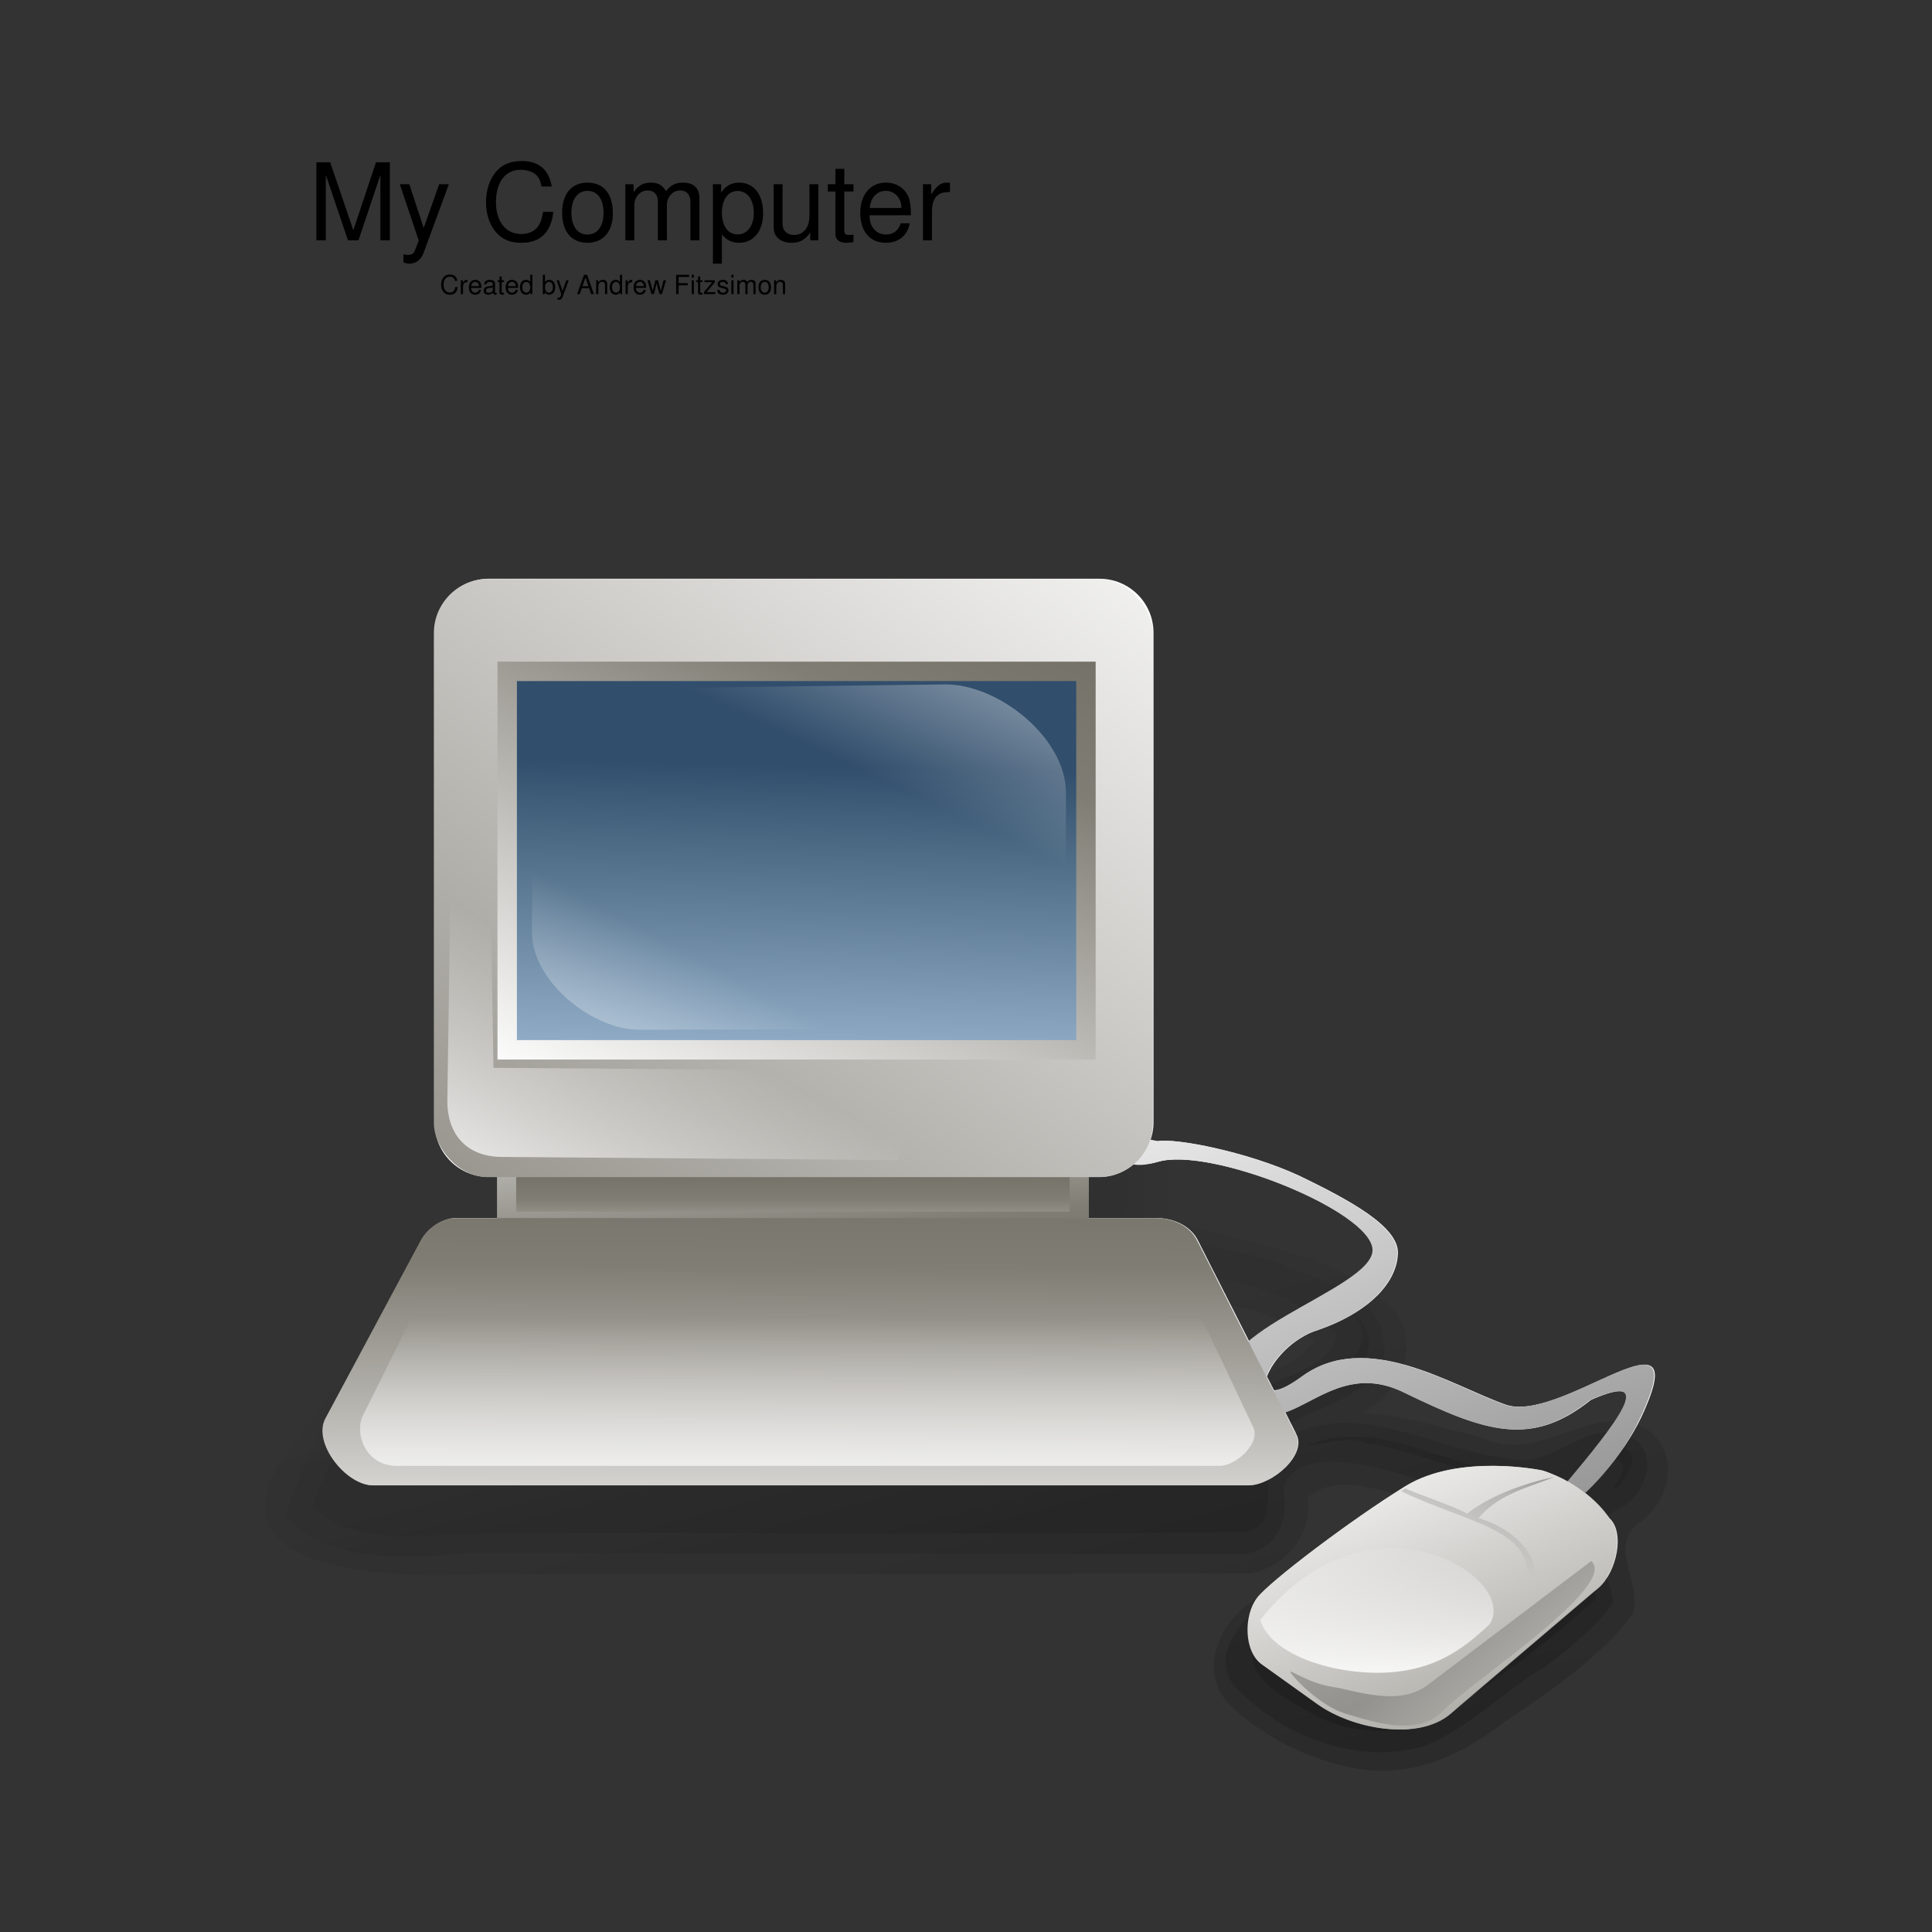 <svg:svg xmlns:dc="http://purl.org/dc/elements/1.1/" xmlns:ns1="http://sodipodi.sourceforge.net/DTD/sodipodi-0.dtd" xmlns:ns2="http://www.inkscape.org/namespaces/inkscape" xmlns:ns3="http://www.w3.org/1999/xlink" xmlns:ns5="http://creativecommons.org/ns#" xmlns:rdf="http://www.w3.org/1999/02/22-rdf-syntax-ns#" xmlns:svg="http://www.w3.org/2000/svg" height="216.55" id="Andysvg" version="1.0" viewBox="-28.416 -41.599 216.55 216.55" width="216.55" x="0" y="0" ns1:docbase="/home/andy/Desktop/etiquette-icons-0.4/scalable/filesystems" ns1:docname="gnome-fs-client.svg" ns1:version="0.32" ns2:export-filename="/home/nathan/Desktop/Andy Fitzsimon/gnome-fs-client.png" ns2:export-xdpi="72" ns2:export-ydpi="72" ns2:output_extension="org.inkscape.output.svg.inkscape" ns2:version="0.46">
  <svg:rect x="-28.416" y="-41.599" width="216.55" height="216.55" fill="#333333" stroke="none"/>
  <svg:defs id="defs3">
    <svg:linearGradient id="linearGradient892">
      <svg:stop id="stop893" offset="0" style="stop-color:#ffffff;stop-opacity:0" />
      <svg:stop id="stop894" offset="1" style="stop-color:#fff" />
    </svg:linearGradient>
    <svg:linearGradient id="linearGradient888">
      <svg:stop id="stop889" offset="0" style="stop-color:#565248" />
      <svg:stop id="stop1861" offset=".5" style="stop-color:#807d74" />
      <svg:stop id="stop890" offset="1" style="stop-color:#fff" />
    </svg:linearGradient>
    <svg:linearGradient id="linearGradient891" x1="1.349" x2=".025" y1="-.852" y2="1.09" ns3:href="#linearGradient888" />
    <svg:linearGradient id="linearGradient901" x1=".549" x2=".58" y1="1.102" y2=".25">
      <svg:stop id="stop1134" offset="0" style="stop-color:#9db8d2" />
      <svg:stop id="stop1136" offset=".762" style="stop-color:#4b6983" />
      <svg:stop id="stop1135" offset="1" style="stop-color:#314e6c" />
    </svg:linearGradient>
    <svg:linearGradient id="linearGradient905" x1="-1.539" x2="1.091" y1="2.789" y2="-.195" ns3:href="#linearGradient888" />
    <svg:linearGradient id="linearGradient1138" x1=".675" x2=".153" y1="1.977" y2=".523">
      <svg:stop id="stop1807" offset="0" style="stop-color:#000000;stop-opacity:.351" />
      <svg:stop id="stop3276" offset="0.65" style="stop-color:#000000;stop-opacity:.134" />
      <svg:stop id="stop1808" offset="1" style="stop-color:#000000;stop-opacity:0" />
    </svg:linearGradient>
    <svg:linearGradient id="linearGradient1140" x1=".739" x2=".678" y1="-1.073" y2="1.443" ns3:href="#linearGradient888" />
    <svg:linearGradient id="linearGradient1144" x1=".529" x2=".533" y1=".266" y2="1.383" ns3:href="#linearGradient892" />
    <svg:linearGradient id="linearGradient1146" x1=".514" x2="-.077" y1=".555" y2="1.188" ns3:href="#linearGradient892" />
    <svg:linearGradient id="linearGradient1148" x1=".582" x2="1.326" y1=".328" y2="-.57" ns3:href="#linearGradient892" />
    <svg:linearGradient id="linearGradient1150" x1=".252" x2="-.575" y1=".578" y2="1.477" ns3:href="#linearGradient892" />
    <svg:linearGradient id="linearGradient1156" x1=".483" x2=".483" y1="-0.4" y2="1.875" ns3:href="#linearGradient888" />
    <svg:linearGradient id="linearGradient1157" x1="1.553" x2="-1.208" y1="3.326" y2="-.49" ns3:href="#linearGradient888" />
    <svg:linearGradient id="linearGradient1166" x1=".859" x2=".505" y1="-.529" y2=".865">
      <svg:stop id="stop1318" offset="0" style="stop-color:#000000;stop-opacity:.529" />
      <svg:stop id="stop1320" offset=".5" style="stop-color:#000000;stop-opacity:.174" />
      <svg:stop id="stop1319" offset="1" style="stop-color:#000000;stop-opacity:0" />
    </svg:linearGradient>
    <svg:linearGradient id="linearGradient1167" x1="1.611" x2="-.083" y1="3.07" y2=".047" ns3:href="#linearGradient888" />
    <svg:linearGradient id="linearGradient1169" x1="1.478" x2="-.13" y1="2.922" y2="-.267">
      <svg:stop id="stop895" offset="0" />
      <svg:stop id="stop896" offset="1" style="stop-color:#fff" />
    </svg:linearGradient>
    <svg:linearGradient id="linearGradient1171" x1=".831" x2=".564" y1=".578" y2=".367">
      <svg:stop id="stop903" offset="0" style="stop-color:#000000;stop-opacity:0" />
      <svg:stop id="stop904" offset="1" style="stop-color:#000000;stop-opacity:.22" />
    </svg:linearGradient>
    <svg:linearGradient id="linearGradient1404" x1=".532" x2=".546" y1=".289" y2="1.1" ns3:href="#linearGradient892" />
  </svg:defs>
  <ns1:namedview bordercolor="#666666" borderopacity="1.0" id="base" pagecolor="#ffffff" showborder="true" showgrid="false" ns2:current-layer="Andysvg" ns2:cx="65.131869" ns2:cy="124.95155" ns2:pageopacity="0.0" ns2:pageshadow="2" ns2:window-height="491" ns2:window-width="407" ns2:window-x="311" ns2:window-y="0" ns2:zoom="2.8284272" />
  <svg:path d="m-59.372 36.528c-3.359 0-6.064 2.705-6.064 6.064v54.924c0 3.364 2.705 6.064 6.064 6.064h2.057v4.6h-5.681c-1.55 0-3.206 1.14-3.938 2.51l-10.699 19.97c-1.449 2.7 2.299 7.49 5.367 7.49h98.069c2.607 0 6.548-3.39 5.367-5.71l-1.255-2.51c3.505-1.12 7.368-5.17 13.418-2.16 9.136 4.42 14.155 6.13 20.84 0.8 7.504-3.3 3.253 2.2-2.683 9.3-0.891-0.5-1.68-1.09-2.718-1.39 0 0-9.306-1.97-15.369 1.78-6.064 3.74-15.217 10.69-16.554 12.47-1.516 1.96-1.515 6.04 0.522 7.5l6.239 4.46c3.874 2.76 11.182 4.16 14.811 1.08l16.589-14.12c2.018-1.71 3.026-6.21 1.22-7.84-0.612-0.94-1.593-1.96-2.788-2.89 2.401-2.16 5.236-5.43 7.039-9.93 4.484-10.89-9.793 2.25-15.891 0.1-6.099-2.15-15.518-8.42-22.723-3.17-1.548 1.13-2.537 1.52-3.206 1.57l-0.802-1.54c0.613-1.73 2.836-4.34 5.751-5.22 5.829-2.02 8.874-5.43 8.921-8.65 0.047-2.97-5.489-5.95-11.047-8.64-5.805-2.69-13.879-4.246-15.857-3.868-0.348-0.114-0.56 0.021-0.872 0 0.234-0.645 0.384-1.328 0.384-2.056v-54.924c0-3.359-2.705-6.064-6.064-6.064h-68.447zm77.752 65.102c7.374 0.28 21.161 6.28 21.398 10.07 0.183 3.1-9.39 6.5-13.87 10.39l-5.786-11.4c-0.851-1.68-2.79-2.51-4.67-2.51h-8.538v-4.6h2.161c1.545 0 2.939-0.62 4.008-1.57 0.602 0.14 1.362 0.23 2.613-0.14 0.734-0.21 1.63-0.28 2.684-0.24z" id="rect1009" style="fill-rule:evenodd;stroke-width:1.447pt;fill:#ffffff" transform="translate(85.737 -13.258)" />
  <svg:g id="g4293" style="stroke-width:.505;stroke-opacity:.761;fill:url(#linearGradient1138)" transform="matrix(1.115 0 0 .964 387.43 12.273)">
    <svg:path d="m-270.86 33.815c-18.5 0.111-37.07-0.222-55.52 0.167-5.05 1.714-4.64 7.918-4.31 12.171-0.07 14.074 0.15 28.145 0.48 42.215 2 2.672 6.99 2.25 7.53 6.171 1.9 1.72 5.63 0.343 8.24 0.794 15.89 0.027 31.78 0.054 47.67 0.081 0.41-4.949 6.64-6.59 10.95-5.874-0.2-0.482-5.88-1.601-3.8-5.048 0.16-15.765 0.42-31.61-0.2-47.324-1.37-4.187-7.52-3.334-11.04-3.353zm34.21 63.445c1.86 2.87-0.44 5.83-3.28 6.9-2.7 1.76-5.66 3.47-8.6 4.61-4.65-0.58-2.89-6.89-6.48-8.873-5.33-3.45-12.2-1.458-18.22-1.958-18.59 0.01-37.19 0.02-55.78 0.029-6.45 5.602-10.16 13.432-12.54 21.352 4.3 4.89 11.65 2.96 17.45 3.08 25.45-0.17 50.98 0.22 76.4-0.15 4.3-1.1 0.25-7.4 4.12-9.21 0.84-0.31-4.23 1.4-3.68-1.41 1.77-4.97 8.12-5.63 11.34-9.26 1.53-2.614-0.35-5.448-2.41-7.11 0.56 0.667 1.12 1.334 1.68 2zm-3.99 14.49c-3 1.38 3.61-1.05 5.08 0.22 5.85 0.77 11.4 5.23 17.44 3.26-7.86 1.09-14.68-6.2-22.52-3.48zm28.63 0.59c-3.97 1.51 3.79-0.16 1.93 3.54-2.43 4.06 3.09-2.01 0.47-3.33-0.55-0.6-1.67-0.07-2.4-0.21zm-1.96 8.49c-6.17 3.5-14.41-1.75-19.89 3.56-4.5 3.61-10.71 5.96-13.18 11.36-0.62 3.85 3.79 6.15 6.59 7.97 4.85 2.83 11.63 2.03 15.25-2.29 4.57-3.47 8.76-7.35 12.71-11.46-0.34-3.02-1.95-6.33-1.48-9.14z" id="path2720" />
    <svg:path d="m-269.68 32.257c-19.09 0.094-38.2-0.007-57.27 0.092-5.69 1.314-6.95 7.942-6.27 12.8 0.1 14.748 0.15 29.511 0.6 44.246 0.73 3.915 7.76 2.704 7.51 7.046-2.96-0.256-6.44-0.124-7.96 2.805-5.86 5.734-8.92 13.414-11.2 21.044 4.04 5.68 12.01 5.02 18.24 4.43 25.86 0.01 51.75 0.1 77.6 0.06 4.01 0.01 5.12-4.42 4.46-7.57 1.08-4.27 6.93-3.26 10.16-2.22 5.79 1.65 12.55 5.44 18.23 1.39 4.22-2.66 2.52 2.02-0.2 3.05-5.05 2.83-11.31-0.45-16.62 1.78-4.13 2.68-8.35 5.64-12.37 8.54-3.57 2.26-7.14 7.64-3.37 11.22 4.35 5.06 11.77 8.48 18.46 6.12 4.59-2.23 7.89-6.34 12.06-9.2 2.52-2.2 5.13-4.62 6.78-7.39-0.02-3.58-3.85-8.59 0.59-10.93 2.99-1.62 4.44-7.45 0.5-8.69-4.42-1.43-7.2 4.22-11.69 2.81-7.03-0.92-14.12-6.49-21.26-2.97-4.2 2.35-0.77-1.28 1.24-2.15 3.6-1.72 8.73-4.2 7.51-8.952-0.32-4.534-5.27-6.42-9-7.895-4.67-2.648-10.32-2.378-15.11-4.79 0.17-16.548 0.47-33.169-0.21-49.672-0.94-4.868-7.33-5.3-11.41-5.004zm11.02 59.507c7.15 0.475 15.45 1.71 20.08 7.508-0.38 3.788-5.42 4.528-7.95 6.868-2.39 2.34-4.59-0.33-4.5-2.87-1.68-4.934-7.18-7.559-12.29-6.737-3.69 0.193-0.4-4.595 1.92-4.153 0.92-0.202 1.82-0.426 2.74-0.616z" id="path2723" />
    <svg:path d="m-324.04 30.709c-12.31 0.111-11.12 8.944-10.75 14.604 0.24 15.124 0.4 30.286 0.78 45.385 0.8 2.359 3.3 3.288 5.26 4.554-5.71 1.224-8.22 7.178-11.36 11.338-2.22 4.78-7.73 9.34-5.81 14.85 1.92 5.5 13.7 6.24 20.97 5.69 25.88-0.03 51.78 0.02 77.66-0.06 3.99-0.9 6.29-5.03 5.79-8.83 3.2-3.29 8.17-0.21 11.97 0.39 3.81 0.68-3.03 0.65-3.66 1.92-5.05 2.41-9.43 6.1-13.72 9.56-3.54 2.86-5.51 8-2.66 11.97 3.36 3.84 8.16 6.76 13.27 7.72 5.65 1.04 10.73-1.97 14.68-5.56 4.75-3.64 9.53-7.46 12.78-12.43 1.08-3.55-2.63-7.94 0.76-10.71 3.15-2.64 4.01-8.08 0.66-10.83-5.4-3.46-10.95 4.28-16.48 1.02-4.04-1.12-8.01-2.76-12.28-2.84 4.65-2.57 6.55-9.668 2.09-13.297-5.53-5.749-14.37-6.359-21.31-9.409-0.47-6.804-0.14-13.771-0.31-20.645-0.1-9.368-0.03-18.786-0.23-28.123-2.1-5.74-9.4-6.536-14.82-6.246-18.65 0.041-41.13-0.133-53.28-0.021zm68.57 63.774c5.12 1.138 10.78 1.733 14.64 5.567-1.55 2.5-4.45 3.59-6.97 4.93-1.92-5.295-6.6-10.01-12.71-9.842-0.16-1.007 3.78-0.587 5.04-0.655z" id="path2737" ns1:nodetypes="ccccczccccccccccccccccccczccccc" />
  </svg:g>
  <svg:rect height="8.315" id="rect1155" style="fill-rule:evenodd;stroke:url(#linearGradient1157);stroke-width:1.447pt;fill:url(#linearGradient1156)" transform="matrix(1.115 0 0 1.115 -8.792 -1.69)" width="57.568" x="33.326" y="78.658" />
  <svg:path d="m98.724 78.928c-3.537-1.168-5.223 3.628 0.043 2.076 5.263-1.551 21.363 4.902 21.603 8.791 0.25 4.111-18.87 8.786-13.63 14.625 4.89 6.28 8.61-4.28 16.81-0.21 8.19 3.97 12.71 5.51 18.7 0.73 6.85-3.01 2.8 2.14-2.67 8.66-5.47 6.53 4.42 1.48 8.33-8.28 4.02-9.762-8.78 2.02-14.25 0.09s-13.92-7.56-20.38-2.85c-6.46 4.7-3.65-3.067 1.58-4.657 5.22-1.811 7.95-4.857 8-7.741 0.04-2.664-4.93-5.35-9.92-7.759-5.2-2.409-12.44-3.814-14.216-3.475z" id="path2676" style="fill-rule:evenodd;stroke-width:.905;stroke-opacity:.074;fill:url(#linearGradient1169)" transform="matrix(1.115 0 0 1.115 -8.792 -1.69)" ns1:nodetypes="czzczczzzzzzzc" />
  <svg:path d="m15.103 106.81c-1.299 2.42 2.046 6.71 4.797 6.71h87.95c2.34 0 5.86-3.03 4.8-5.11l-9.92-19.513c-0.76-1.503-2.47-2.239-4.154-2.239h-70.361c-1.39 0-2.861 1.014-3.518 2.239l-9.594 17.913z" id="path1139" style="fill-rule:evenodd;stroke-width:1.447pt;fill:url(#linearGradient1140)" transform="matrix(1.115 0 0 1.115 -8.792 -1.69)" ns1:nodetypes="czzzzzzzz" />
  <svg:rect height="60.126" id="rect1137" rx="5.437" ry="5.437" style="fill-rule:evenodd;stroke-width:1.628;fill:url(#linearGradient905)" transform="matrix(1.115 0 0 1.115 -8.792 -1.69)" width="72.28" x="26.015" y="22.414" />
  <svg:rect height="38.044" id="rect1131" style="fill-rule:evenodd;stroke:url(#linearGradient891);stroke-width:1.465pt;fill:url(#linearGradient901)" transform="matrix(1.115 0 0 1.115 -8.792 -1.69)" width="58.178" x="33.386" y="31.696" />
  <svg:path d="m27.69 52.841l-0.319 21.908c-0.051 3.493 1.939 5.729 5.437 5.757l39.817 0.32 3.838-8.955-44.455-0.32-0.32-18.869-3.998 0.159z" id="path1145" style="fill-rule:evenodd;stroke-width:1pt;fill:url(#linearGradient1146)" transform="matrix(1.115 0 0 1.115 -8.792 -1.69)" ns1:nodetypes="czzccccc" />
  <svg:g id="g1791" style="" transform="matrix(1.115 0 0 1.115 -8.792 -1.69)">
    <svg:path d="m42.062 33.46l35.279-0.452c5.446-0.07 12.212 5.409 12.212 10.855v16.283l-47.943-0.452 0.452-26.234z" id="path1147" style="fill-rule:evenodd;stroke-width:1pt;fill:url(#linearGradient1148)" ns1:nodetypes="czzccc" />
    <svg:path d="m78.338 67.629l-31.614 0.096c-4.88 0.014-10.895-4.954-10.847-9.834l0.143-14.589 42.954 0.826-0.636 23.501z" id="path1149" style="fill-rule:evenodd;stroke-width:1pt;fill:url(#linearGradient1150)" ns1:nodetypes="czzccc" />
  </svg:g>
  <svg:path d="m137.39 112.02s-8.31-1.76-13.75 1.6-13.67 9.6-14.87 11.2c-1.36 1.76-1.35 5.41 0.48 6.71l5.59 4c3.48 2.48 10.02 3.72 13.28 0.96l14.87-12.63c1.81-1.54 2.74-5.58 1.12-7.04-1.15-1.77-3.62-3.9-6.72-4.8z" id="path1159" style="fill-rule:evenodd;stroke-width:.724;fill:url(#linearGradient1167);stroke-opacity:.347" transform="matrix(1.115 0 0 1.115 -8.792 -1.69)" ns1:nodetypes="cczzzzzzc" />
  <svg:path d="m142.35 121.14l-16.44 12.46c-2.94 2.22-7.26 0.52-9.63 0.17s-4.39-1.89-4.15-1.44c0.24 0.46 2.95 3.39 5.59 4.16s7.23 2.4 9.79-0.33c2.55-2.74 17.72-12.62 14.84-15.02z" id="path1160" style="fill-rule:evenodd;stroke-width:1pt;fill:url(#linearGradient1171)" transform="matrix(1.115 0 0 1.115 -8.792 -1.69)" ns1:nodetypes="czzzzzc" />
  <svg:path d="m132.11 127.52c3.2-4.64-11.99-14.39-23.02-0.48 1.11 3.68 7.72 5.56 12.73 5.3 4.86-0.26 7.68-2.37 10.29-4.82z" id="path1403" style="fill-rule:evenodd;stroke-width:1pt;fill:url(#linearGradient1404)" transform="matrix(1.115 0 0 1.115 -8.792 -1.69)" ns1:nodetypes="cczc" />
  <svg:path d="m138.63 112.68c-2.63 0.55-6.31 1.75-8.75 3.7-1.11-0.7-4.55-1.81-6.21-2.54l-0.42 0.27c6.42 3.12 13.19 3.8 12.63 8.77 0.46 0.11 1.18 0.22 0.85-0.49-0.31-3.49-4.22-5.16-5.7-5.57 2.14-2.55 5.23-3.11 7.6-4.14z" id="path1519" style="fill-rule:evenodd;stroke-width:1.085;fill:url(#linearGradient1166)" transform="matrix(1.115 0 0 1.115 -8.792 -1.69)" ns1:nodetypes="cccccccc" />
  <svg:path d="m18.892 106.48c-0.914 1.84 0.282 5.08 3.372 5.08h82.756c1.64 0 4.12-2.29 3.37-3.87l-6.97-14.735c-0.53-1.136-1.735-1.692-2.92-1.692h-70.392c-0.977 0-2.011 0.766-2.473 1.692l-6.743 13.525z" id="path1143" style="fill-rule:evenodd;stroke-width:1pt;fill:url(#linearGradient1144)" transform="matrix(1.115 0 0 1.115 -8.792 -1.69)" ns1:nodetypes="czzzzzzzz" />
  <svg:path d="m11.763-14.661l2.46-7.332v7.332h1.056v-8.748h-1.548l-2.544 7.62-2.592-7.62h-1.548v8.748h1.056v-7.332l2.484 7.332h1.176m9.048-6.288l-1.74 4.896-1.608-4.896h-1.068l2.124 6.312-0.384 0.996c-0.156 0.444-0.384 0.612-0.804 0.612-0.144 0-0.312-0.024-0.528-0.072v0.9c0.204 0.108 0.408 0.156 0.672 0.156 0.324 0 0.672-0.108 0.936-0.3 0.312-0.228 0.492-0.492 0.684-0.996l2.796-7.608h-1.08m12.616 0.252c-0.348-1.92-1.452-2.856-3.372-2.856-1.176 0-2.124 0.372-2.772 1.092-0.792 0.864-1.224 2.112-1.224 3.528 0 1.44 0.444 2.676 1.272 3.528 0.672 0.696 1.536 1.02 2.676 1.02 2.136 0 3.336-1.152 3.6-3.468h-1.152c-0.096 0.6-0.216 1.008-0.396 1.356-0.36 0.72-1.104 1.128-2.04 1.128-1.74 0-2.844-1.392-2.844-3.576 0-2.244 1.056-3.624 2.748-3.624 0.708 0 1.368 0.216 1.728 0.552 0.324 0.3 0.504 0.672 0.636 1.32h1.14m3.992-0.432c-1.764 0-2.832 1.26-2.832 3.372s1.056 3.372 2.844 3.372c1.764 0 2.844-1.26 2.844-3.324 0-2.172-1.044-3.42-2.856-3.42m0.012 0.924c1.128 0 1.8 0.924 1.8 2.484 0 1.476-0.696 2.412-1.8 2.412-1.116 0-1.8-0.924-1.8-2.448 0-1.512 0.684-2.448 1.8-2.448m4.244-0.744v6.288h1.008v-3.948c0-0.912 0.66-1.644 1.476-1.644 0.744 0 1.164 0.456 1.164 1.26v4.332h1.008v-3.948c0-0.912 0.66-1.644 1.476-1.644 0.732 0 1.164 0.468 1.164 1.26v4.332h1.008v-4.716c0-1.128-0.648-1.752-1.824-1.752-0.84 0-1.344 0.252-1.932 0.96-0.372-0.672-0.876-0.96-1.692-0.96-0.84 0-1.392 0.312-1.932 1.068v-0.888h-0.924m9.815 8.904h1.008v-3.276c0.528 0.648 1.116 0.936 1.932 0.936 1.62 0 2.688-1.308 2.688-3.312 0-2.112-1.032-3.432-2.7-3.432-0.852 0-1.536 0.384-2.004 1.128v-0.948h-0.924v8.904m2.76-8.148c1.104 0 1.824 0.972 1.824 2.472 0 1.428-0.732 2.4-1.824 2.4-1.056 0-1.752-0.96-1.752-2.436s0.696-2.436 1.752-2.436m9.056 5.532v-6.288h-0.996v3.564c0 1.284-0.672 2.124-1.716 2.124-0.792 0-1.296-0.48-1.296-1.236v-4.452h-0.996v4.848c0 1.044 0.78 1.716 2.004 1.716 0.924 0 1.512-0.324 2.1-1.152v0.876h0.9m3.944-6.288h-1.032v-1.728h-0.996v1.728h-0.852v0.816h0.852v4.752c0 0.636 0.432 0.996 1.212 0.996 0.24 0 0.48-0.024 0.816-0.084v-0.84c-0.132 0.036-0.288 0.048-0.48 0.048-0.432 0-0.552-0.12-0.552-0.564v-4.308h1.032v-0.816m6.436 3.48c0-0.96-0.072-1.536-0.252-2.004-0.408-1.032-1.368-1.656-2.544-1.656-1.752 0-2.88 1.344-2.88 3.408s1.092 3.336 2.856 3.336c1.44 0 2.436-0.816 2.688-2.184h-1.008c-0.276 0.828-0.84 1.26-1.644 1.26-0.636 0-1.176-0.288-1.512-0.816-0.24-0.36-0.324-0.72-0.336-1.344h4.632m-4.608-0.816c0.084-1.164 0.792-1.92 1.8-1.92 0.984 0 1.74 0.816 1.74 1.848 0 0.024 0 0.048-0.012 0.072h-3.528m5.96-2.664v6.288h1.008v-3.264c0-0.9 0.228-1.488 0.708-1.836 0.312-0.228 0.612-0.3 1.308-0.312v-1.02c-0.168-0.024-0.252-0.036-0.384-0.036-0.648 0-1.14 0.384-1.716 1.32v-1.14h-0.924" id="text1232" style="fill:#000000" />
  <svg:path d="m92.509-40.987c-0.348-1.92-1.452-2.856-3.372-2.856-1.176 0-2.124 0.372-2.772 1.092-0.792 0.864-1.224 2.112-1.224 3.528 0 1.44 0.444 2.676 1.272 3.528 0.672 0.696 1.536 1.02 2.676 1.02 2.136 0 3.336-1.152 3.6-3.468h-1.152c-0.096 0.6-0.216 1.008-0.396 1.356-0.36 0.72-1.104 1.128-2.04 1.128-1.74 0-2.844-1.392-2.844-3.576 0-2.244 1.056-3.624 2.748-3.624 0.708 0 1.368 0.216 1.728 0.552 0.324 0.3 0.504 0.672 0.636 1.32h1.14m1.556-0.252v6.288h1.008v-3.264c0-0.9 0.228-1.488 0.708-1.836 0.312-0.228 0.612-0.3 1.308-0.312v-1.02c-0.168-0.024-0.252-0.036-0.384-0.036-0.648 0-1.14 0.384-1.716 1.32v-1.14h-0.924m9.335 3.48c0-0.96-0.07-1.536-0.25-2.004-0.41-1.032-1.37-1.656-2.55-1.656-1.747 0-2.875 1.344-2.875 3.408s1.092 3.336 2.855 3.336c1.44 0 2.44-0.816 2.69-2.184h-1.01c-0.28 0.828-0.84 1.26-1.64 1.26-0.639 0-1.179-0.288-1.515-0.816-0.24-0.36-0.324-0.72-0.336-1.344h4.631m-4.607-0.816c0.084-1.164 0.792-1.92 1.797-1.92 0.99 0 1.74 0.816 1.74 1.848 0 0.024 0 0.048-0.01 0.072h-3.527m11.547 3.036c-0.1 0.024-0.15 0.024-0.21 0.024-0.35 0-0.54-0.18-0.54-0.492v-3.696c0-1.116-0.82-1.716-2.37-1.716-0.91 0-1.66 0.264-2.08 0.732-0.29 0.324-0.41 0.684-0.44 1.308h1.01c0.09-0.768 0.54-1.116 1.48-1.116 0.9 0 1.4 0.336 1.4 0.936v0.264c0 0.42-0.25 0.6-1.04 0.696-1.42 0.18-1.63 0.228-2.02 0.384-0.73 0.3-1.1 0.864-1.1 1.68 0 1.14 0.79 1.86 2.06 1.86 0.79 0 1.43-0.276 2.14-0.924 0.07 0.636 0.38 0.924 1.03 0.924 0.2 0 0.36-0.024 0.68-0.108v-0.756m-1.75-1.392c0 0.336-0.09 0.54-0.39 0.816-0.41 0.372-0.9 0.564-1.49 0.564-0.78 0-1.24-0.372-1.24-1.008 0-0.66 0.45-0.996 1.51-1.152 1.06-0.144 1.28-0.192 1.61-0.348v1.128m5.06-4.308h-1.03v-1.728h-1v1.728h-0.85v0.816h0.85v4.752c0 0.636 0.44 0.996 1.22 0.996 0.24 0 0.48-0.024 0.81-0.084v-0.84c-0.13 0.036-0.29 0.048-0.48 0.048-0.43 0-0.55-0.12-0.55-0.564v-4.308h1.03v-0.816m6.44 3.48c0-0.96-0.07-1.536-0.25-2.004-0.41-1.032-1.37-1.656-2.55-1.656-1.75 0-2.88 1.344-2.88 3.408s1.09 3.336 2.86 3.336c1.44 0 2.43-0.816 2.69-2.184h-1.01c-0.28 0.828-0.84 1.26-1.65 1.26-0.63 0-1.17-0.288-1.51-0.816-0.24-0.36-0.32-0.72-0.33-1.344h4.63m-4.61-0.816c0.08-1.164 0.79-1.92 1.8-1.92 0.98 0 1.74 0.816 1.74 1.848 0 0.024 0 0.048-0.01 0.072h-3.53m11.07-5.124h-0.99v3.252c-0.42-0.636-1.1-0.972-1.94-0.972-1.63 0-2.7 1.308-2.7 3.312 0 2.124 1.05 3.432 2.74 3.432 0.86 0 1.46-0.324 2-1.104v0.828h0.89v-8.748m-2.76 3.216c1.08 0 1.77 0.96 1.77 2.46 0 1.452-0.7 2.412-1.76 2.412-1.1 0-1.83-0.972-1.83-2.436s0.73-2.436 1.82-2.436m7.48-3.216v8.748h0.9v-0.804c0.48 0.732 1.11 1.08 1.99 1.08 1.66 0 2.74-1.356 2.74-3.444 0-2.04-1.04-3.3-2.69-3.3-0.87 0-1.48 0.324-1.95 1.032v-3.312h-0.99m2.75 3.216c1.11 0 1.83 0.972 1.83 2.472 0 1.428-0.74 2.4-1.83 2.4-1.06 0-1.76-0.96-1.76-2.436s0.7-2.436 1.76-2.436m7.94-0.756l-1.74 4.896-1.61-4.896h-1.07l2.12 6.312-0.38 0.996c-0.16 0.444-0.38 0.612-0.8 0.612-0.15 0-0.32-0.024-0.53-0.072v0.9c0.2 0.108 0.41 0.156 0.67 0.156 0.32 0 0.67-0.108 0.94-0.3 0.31-0.228 0.49-0.492 0.68-0.996l2.8-7.608h-1.08m10.36 3.66l0.9 2.628h1.24l-3.07-8.748h-1.44l-3.12 8.748h1.19l0.92-2.628h3.38m-0.32-0.936h-2.78l1.44-3.984 1.34 3.984m3.48-2.724v6.288h1.01v-3.468c0-1.284 0.67-2.124 1.71-2.124 0.79 0 1.29 0.48 1.29 1.236v4.356h1v-4.752c0-1.044-0.78-1.716-1.99-1.716-0.94 0-1.54 0.36-2.09 1.236v-1.056h-0.93m11.78-2.46h-0.99v3.252c-0.42-0.636-1.1-0.972-1.94-0.972-1.63 0-2.7 1.308-2.7 3.312 0 2.124 1.05 3.432 2.74 3.432 0.86 0 1.46-0.324 2-1.104v0.828h0.89v-8.748m-2.76 3.216c1.08 0 1.77 0.96 1.77 2.46 0 1.452-0.7 2.412-1.76 2.412-1.1 0-1.83-0.972-1.83-2.436s0.73-2.436 1.82-2.436m4.33-0.756v6.288h1.01v-3.264c0-0.9 0.23-1.488 0.71-1.836 0.31-0.228 0.61-0.3 1.3-0.312v-1.02c-0.16-0.024-0.25-0.036-0.38-0.036-0.65 0-1.14 0.384-1.72 1.32v-1.14h-0.92m9.34 3.48c0-0.96-0.08-1.536-0.26-2.004-0.4-1.032-1.36-1.656-2.54-1.656-1.75 0-2.88 1.344-2.88 3.408s1.09 3.336 2.86 3.336c1.44 0 2.43-0.816 2.68-2.184h-1c-0.28 0.828-0.84 1.26-1.65 1.26-0.63 0-1.17-0.288-1.51-0.816-0.24-0.36-0.32-0.72-0.34-1.344h4.64m-4.61-0.816c0.08-1.164 0.79-1.92 1.8-1.92 0.98 0 1.74 0.816 1.74 1.848 0 0.024 0 0.048-0.01 0.072h-3.53m11.78 3.624l1.85-6.288h-1.13l-1.25 4.896-1.24-4.896h-1.22l-1.2 4.896-1.28-4.896h-1.11l1.83 6.288h1.12l1.22-4.932 1.27 4.932h1.14m7.55-3.984h4.17v-0.984h-4.17v-2.796h4.75v-0.984h-5.87v8.748h1.12v-3.984m6.94-2.304h-1v6.288h1v-6.288m0-2.46h-1.01v1.26h1.01v-1.26m3.92 2.46h-1.04v-1.728h-0.99v1.728h-0.85v0.816h0.85v4.752c0 0.636 0.43 0.996 1.21 0.996 0.24 0 0.48-0.024 0.82-0.084v-0.84c-0.14 0.036-0.29 0.048-0.48 0.048-0.44 0-0.56-0.12-0.56-0.564v-4.308h1.04v-0.816m5.59 0h-4.69v0.876h3.5l-3.75 4.512v0.9h5.11v-0.876h-3.9l3.73-4.524v-0.888m5.94 1.752c-0.01-1.236-0.83-1.932-2.28-1.932-1.46 0-2.41 0.756-2.41 1.92 0 0.984 0.5 1.452 1.99 1.812l0.94 0.228c0.69 0.168 0.97 0.42 0.97 0.876 0 0.588-0.59 0.984-1.46 0.984-0.54 0-1-0.156-1.25-0.42-0.16-0.18-0.23-0.36-0.29-0.804h-1.06c0.05 1.452 0.87 2.148 2.51 2.148 1.59 0 2.59-0.78 2.59-1.992 0-0.936-0.52-1.452-1.77-1.752l-0.96-0.228c-0.82-0.192-1.17-0.456-1.17-0.9 0-0.576 0.52-0.948 1.34-0.948 0.8 0 1.23 0.348 1.26 1.008h1.05m2.55-1.752h-1v6.288h1v-6.288m0-2.46h-1.01v1.26h1.01v-1.26m1.71 2.46v6.288h1.01v-3.948c0-0.912 0.66-1.644 1.47-1.644 0.75 0 1.17 0.456 1.17 1.26v4.332h1v-3.948c0-0.912 0.66-1.644 1.48-1.644 0.73 0 1.16 0.468 1.16 1.26v4.332h1.01v-4.716c0-1.128-0.65-1.752-1.82-1.752-0.84 0-1.35 0.252-1.93 0.96-0.38-0.672-0.88-0.96-1.7-0.96-0.84 0-1.39 0.312-1.93 1.068v-0.888h-0.92m12.43-0.18c-1.76 0-2.83 1.26-2.83 3.372s1.05 3.372 2.84 3.372c1.77 0 2.85-1.26 2.85-3.324 0-2.172-1.05-3.42-2.86-3.42m0.01 0.924c1.13 0 1.8 0.924 1.8 2.484 0 1.476-0.69 2.412-1.8 2.412s-1.8-0.924-1.8-2.448c0-1.512 0.69-2.448 1.8-2.448m4.25-0.744v6.288h1v-3.468c0-1.284 0.68-2.124 1.71-2.124 0.79 0 1.29 0.48 1.29 1.236v4.356h1v-4.752c0-1.044-0.78-1.716-1.99-1.716-0.94 0-1.54 0.36-2.09 1.236v-1.056h-0.92" id="text1235" style="fill:#000000" transform="scale(.247)" />
</svg:svg>